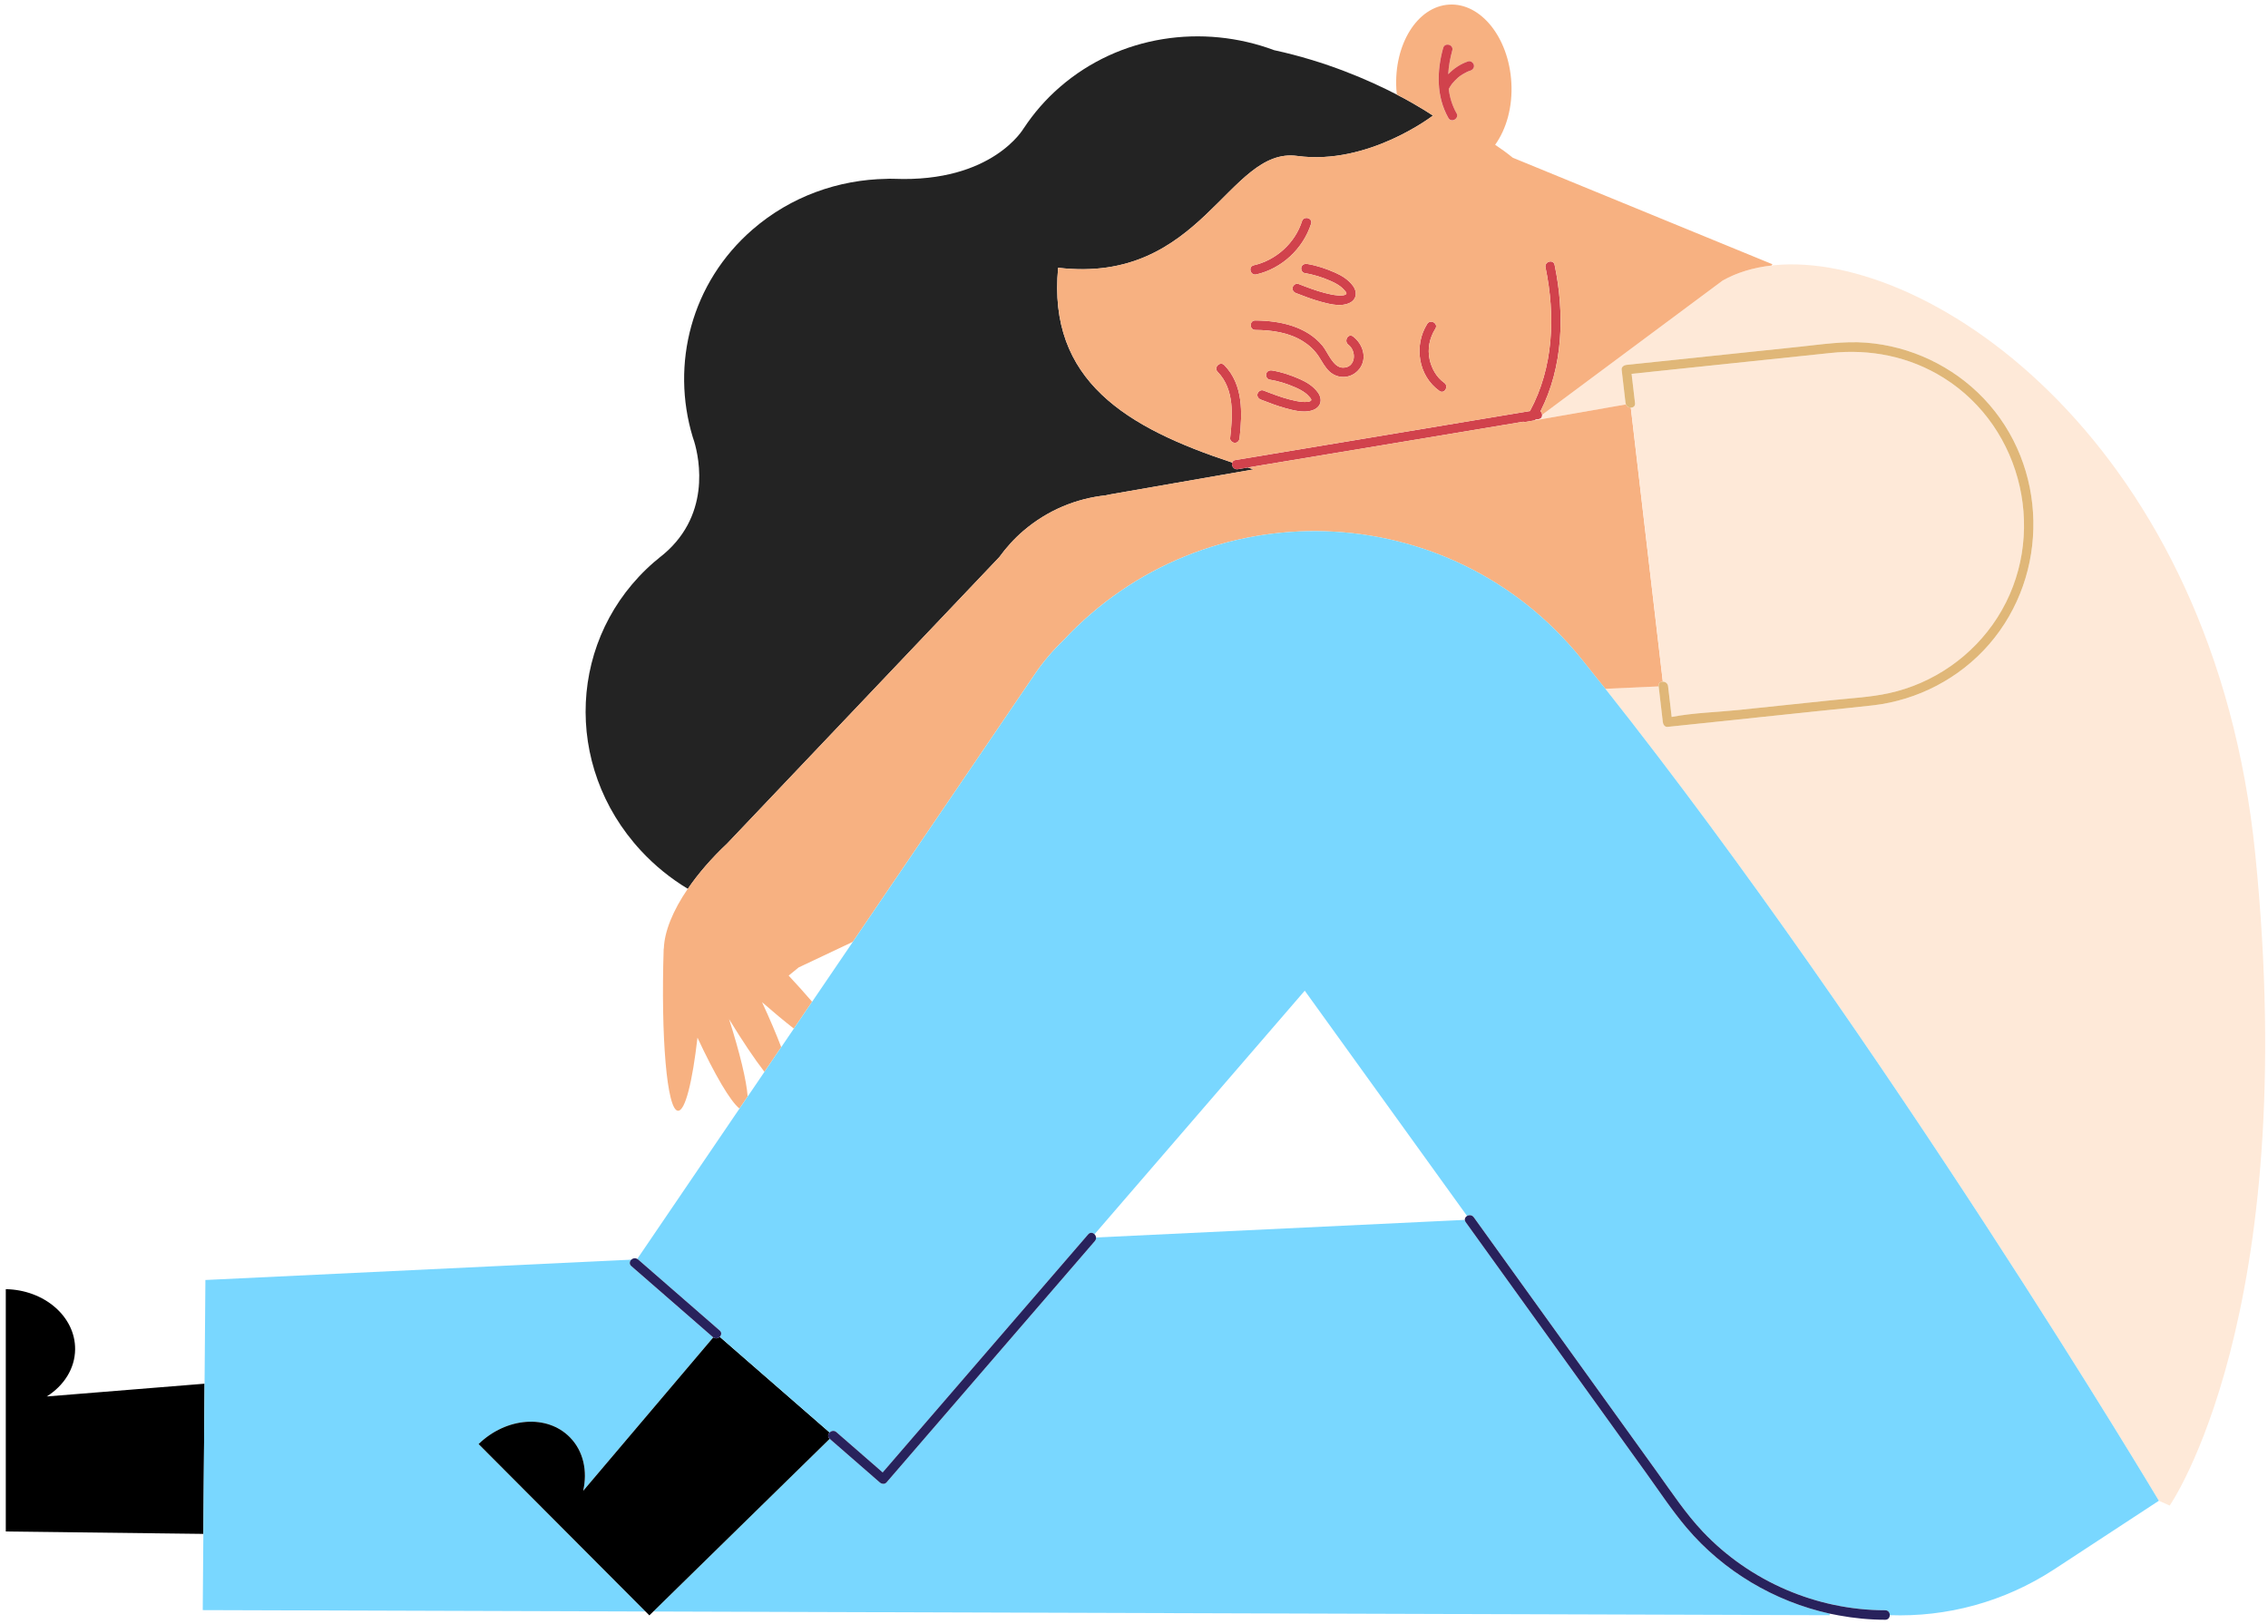 <svg width="264" height="189" viewBox="0 0 264 189" fill="none" xmlns="http://www.w3.org/2000/svg">
<g clip-path="url(#clip0_53_2826)">
<path d="M84.662 98.162L116.322 64.846C117.125 63.742 118.051 62.706 119.134 61.781C121.942 59.382 125.282 58.023 128.691 57.659C128.85 57.626 129.004 57.582 129.165 57.555L145.928 54.633C145.7 54.562 145.471 54.491 145.245 54.42C144.859 54.484 144.471 54.548 144.085 54.613C143.593 54.695 143.309 54.186 143.43 53.84C131.182 49.802 121.919 44.332 123.168 31.165C139.96 33.152 142.946 17.054 150.999 18.152C159.26 19.279 166.793 13.459 166.793 13.459C166.793 13.459 165.264 12.394 162.594 11.01C159.324 9.317 154.339 7.144 148.322 5.842C140.015 2.745 130.354 4.081 123.38 10.124C121.718 11.564 120.319 13.184 119.173 14.923L119.168 14.92C119.168 14.92 115.559 21.27 104.087 20.812H104.069C103.988 20.808 103.916 20.812 103.834 20.808C103.62 20.799 103.41 20.803 103.203 20.817C97.61 20.91 92.061 22.848 87.608 26.707C80.448 32.91 78.062 42.385 80.642 50.894L80.647 50.904C80.7 51.075 80.759 51.245 80.815 51.416C81.388 53.347 82.874 60.241 76.709 64.943L76.713 64.948C76.522 65.103 76.33 65.254 76.143 65.416C66.146 74.077 65.451 89.114 74.593 98.999C76.233 100.774 78.082 102.258 80.066 103.454C81.266 101.698 82.813 99.899 84.664 98.164L84.662 98.162Z" fill="#232323"/>
<path d="M5.443 162.54C7.43 161.288 8.727 159.3 8.744 157.046C8.772 153.245 5.169 150.134 0.674 150.05V178.256L23.672 178.536L23.813 161.053L5.445 162.54H5.443Z" fill="black"/>
<path d="M66.344 167.297C67.922 168.903 68.405 171.229 67.883 173.525L83.028 155.66L82.989 155.639C82.593 155.294 82.197 154.948 81.8 154.604C79.028 152.19 76.256 149.777 73.484 147.365C73.212 147.128 73.281 146.813 73.483 146.618L23.909 148.984L23.812 161.054L23.671 178.538L23.6 187.408L75.136 187.57L55.708 168.078C58.945 164.947 63.686 164.59 66.344 167.298V167.297Z" fill="#79D7FF"/>
<path d="M196.315 177.81C194.614 175.8 193.142 173.567 191.605 171.431C188.804 167.537 186.004 163.644 183.202 159.753C179.002 153.915 174.801 148.077 170.601 142.239C170.538 142.154 170.515 142.07 170.507 141.987L127.579 144.035C127.592 144.173 127.554 144.318 127.441 144.45C126.428 145.623 125.415 146.796 124.403 147.971C117.33 156.163 110.26 164.356 103.187 172.548C102.982 172.786 102.62 172.732 102.409 172.548C100.466 170.856 98.522 169.163 96.579 167.471L96.574 167.467L76.043 187.57L212.969 188L212.977 187.812C206.545 186.389 200.614 182.888 196.313 177.808L196.315 177.81Z" fill="#79D7FF"/>
<path d="M146.12 38.404C148.051 38.421 150.028 38.689 151.693 39.739C152.414 40.192 153.04 40.782 153.508 41.497C153.894 42.086 154.216 42.744 154.738 43.23C155.781 44.199 157.365 44.063 158.239 42.935C159.19 41.706 158.649 40.038 157.503 39.167C156.938 38.739 156.39 39.696 156.948 40.119C157.948 40.879 157.817 42.803 156.324 42.795C155.163 42.79 154.569 40.991 153.936 40.233C152.033 37.951 148.941 37.323 146.118 37.3C145.411 37.294 145.409 38.398 146.118 38.404H146.12Z" fill="#D1424C"/>
<path d="M146.233 31.943C149.207 31.262 151.682 28.951 152.615 26.044C152.833 25.367 151.771 25.077 151.554 25.751C150.734 28.302 148.537 30.284 145.941 30.878C145.251 31.036 145.544 32.101 146.233 31.943Z" fill="#D1424C"/>
<path d="M143.741 51.542C144.066 51.545 144.258 51.285 144.291 50.99C144.619 48.064 144.723 44.767 142.514 42.502C142.018 41.992 141.241 42.773 141.736 43.282C143.718 45.316 143.481 48.392 143.191 50.991C143.158 51.29 143.468 51.54 143.741 51.543V51.542Z" fill="#D1424C"/>
<path d="M151.481 31.109C151.409 31.371 151.57 31.74 151.866 31.788C152.889 31.951 153.894 32.267 154.843 32.682C155.26 32.865 155.68 33.074 156.043 33.353C156.198 33.471 156.341 33.608 156.47 33.755C156.541 33.834 156.748 34.045 156.725 34.16C156.672 34.437 155.945 34.394 155.746 34.383C155.23 34.351 154.715 34.231 154.216 34.102C153.166 33.832 152.155 33.44 151.146 33.05C150.869 32.943 150.544 33.168 150.47 33.435C150.385 33.747 150.577 34.007 150.854 34.114C151.81 34.483 152.767 34.854 153.756 35.122C154.67 35.37 155.753 35.651 156.694 35.407C157.125 35.295 157.552 35.048 157.733 34.621C157.927 34.163 157.771 33.659 157.49 33.274C156.966 32.555 156.198 32.081 155.398 31.728C154.36 31.272 153.28 30.901 152.158 30.722C151.866 30.676 151.567 30.797 151.481 31.107V31.109Z" fill="#D1424C"/>
<path d="M146.762 46.512C147.718 46.881 148.675 47.252 149.664 47.52C150.578 47.767 151.661 48.049 152.602 47.805C153.033 47.693 153.46 47.446 153.641 47.019C153.835 46.561 153.679 46.057 153.398 45.672C152.874 44.953 152.106 44.479 151.306 44.126C150.268 43.67 149.188 43.299 148.066 43.12C147.774 43.073 147.475 43.195 147.389 43.505C147.317 43.767 147.478 44.138 147.774 44.184C148.797 44.347 149.802 44.663 150.751 45.078C151.168 45.261 151.588 45.471 151.951 45.749C152.106 45.868 152.248 46.004 152.378 46.151C152.449 46.23 152.656 46.441 152.633 46.556C152.58 46.833 151.853 46.79 151.654 46.779C151.138 46.748 150.623 46.627 150.124 46.499C149.074 46.228 148.063 45.836 147.054 45.446C146.777 45.339 146.452 45.565 146.378 45.831C146.292 46.143 146.485 46.403 146.762 46.51V46.512Z" fill="#D1424C"/>
<path d="M167.08 38.258C167.459 37.656 166.509 37.101 166.131 37.701C164.543 40.217 165.08 43.762 167.555 45.504C168.136 45.912 168.686 44.957 168.11 44.551C167.218 43.923 166.65 42.905 166.415 41.854C166.138 40.605 166.402 39.332 167.08 38.259V38.258Z" fill="#D1424C"/>
<path d="M180.962 30.834C180.818 30.139 179.757 30.433 179.902 31.127C181.072 36.767 180.833 42.785 178.087 47.845C168.08 49.509 158.073 51.173 148.066 52.837C146.642 53.074 145.217 53.311 143.793 53.547C143.591 53.58 143.481 53.697 143.43 53.839C143.309 54.184 143.593 54.694 144.085 54.611C144.471 54.547 144.859 54.483 145.245 54.418C155.112 52.778 164.981 51.136 174.849 49.496C175.685 49.357 176.522 49.217 177.358 49.079L177.302 49.16L178.642 48.925L178.747 48.846C178.872 48.825 178.997 48.805 179.122 48.784C179.42 48.734 179.529 48.51 179.509 48.28C179.496 48.13 179.429 47.981 179.314 47.873C181.956 42.676 182.148 36.546 180.961 30.834H180.962Z" fill="#D1424C"/>
<path d="M206.547 30.868C206.432 30.88 206.32 30.893 206.205 30.906C204.072 31.15 202.148 31.732 200.512 32.659L179.508 48.28C179.527 48.51 179.419 48.734 179.12 48.784C178.995 48.805 178.871 48.825 178.746 48.846L178.641 48.925L189.267 47.072L189.219 46.922C189.068 45.622 188.915 44.324 188.764 43.024C188.727 42.703 189.047 42.5 189.314 42.472C189.467 42.456 189.621 42.439 189.774 42.424C196.32 41.739 202.867 41.052 209.412 40.367C211.992 40.096 214.619 39.683 217.214 39.884C222.398 40.282 227.334 42.619 230.926 46.395C238.394 54.249 238.627 66.849 231.525 75.011C228.083 78.967 223.219 81.494 218.027 82.099C215.941 82.341 213.849 82.537 211.762 82.755C205.878 83.371 199.995 83.987 194.109 84.605C193.786 84.639 193.59 84.325 193.559 84.053C193.397 82.666 193.236 81.28 193.073 79.893L186.864 80.171C219.395 121.207 251.291 174.676 251.291 174.678L252.556 175.241C252.556 175.241 267.918 153.228 262.525 99.481C257.732 51.703 224.712 29.12 206.545 30.865L206.547 30.868Z" fill="#FEE9D8"/>
<path d="M166.794 13.455C166.794 13.455 159.263 19.276 151 18.149C142.947 17.05 139.962 33.148 123.17 31.162C121.918 44.329 131.183 49.8 143.432 53.837C143.481 53.695 143.591 53.58 143.795 53.545C145.218 53.308 146.644 53.071 148.067 52.835C158.075 51.171 168.082 49.507 178.089 47.843C180.834 42.783 181.074 36.767 179.903 31.125C179.759 30.432 180.82 30.137 180.964 30.832C182.15 36.546 181.959 42.676 179.317 47.871C179.432 47.98 179.499 48.128 179.512 48.278L200.517 32.658C202.152 31.73 204.075 31.148 206.21 30.905L206.31 30.76L206.313 30.755L176.089 18.357C175.443 17.83 174.758 17.327 174.038 16.851C175.343 15.035 176.09 12.441 175.924 9.598C175.622 4.377 172.381 0.319 168.684 0.535C164.988 0.751 162.236 5.157 162.538 10.378C162.551 10.59 162.576 10.798 162.597 11.007C165.267 12.391 166.796 13.455 166.796 13.455H166.794ZM157.49 33.274C157.771 33.659 157.927 34.163 157.733 34.621C157.552 35.048 157.125 35.295 156.694 35.407C155.751 35.653 154.67 35.371 153.756 35.122C152.766 34.854 151.808 34.485 150.854 34.114C150.577 34.007 150.385 33.747 150.47 33.435C150.544 33.168 150.869 32.943 151.146 33.05C152.155 33.44 153.168 33.832 154.216 34.102C154.715 34.231 155.23 34.351 155.746 34.383C155.945 34.394 156.672 34.437 156.725 34.16C156.746 34.043 156.539 33.832 156.47 33.755C156.34 33.61 156.198 33.473 156.043 33.353C155.68 33.074 155.26 32.865 154.843 32.682C153.894 32.267 152.889 31.951 151.866 31.788C151.57 31.74 151.409 31.371 151.481 31.109C151.567 30.799 151.866 30.677 152.158 30.723C153.28 30.901 154.36 31.272 155.398 31.73C156.198 32.083 156.966 32.557 157.49 33.275V33.274ZM145.941 30.878C148.537 30.283 150.734 28.301 151.554 25.751C151.77 25.077 152.831 25.367 152.615 26.044C151.682 28.951 149.207 31.262 146.233 31.942C145.544 32.101 145.251 31.036 145.941 30.878ZM146.12 37.302C148.943 37.325 152.035 37.953 153.938 40.235C154.569 40.991 155.163 42.79 156.326 42.797C157.818 42.803 157.95 40.879 156.95 40.121C156.391 39.697 156.94 38.739 157.505 39.169C158.651 40.039 159.191 41.706 158.24 42.937C157.367 44.067 155.781 44.2 154.739 43.231C154.217 42.745 153.895 42.088 153.509 41.498C153.041 40.783 152.416 40.193 151.695 39.74C150.028 38.693 148.053 38.422 146.122 38.406C145.412 38.399 145.414 37.297 146.122 37.302H146.12ZM141.735 43.283C141.24 42.773 142.018 41.994 142.514 42.502C144.723 44.767 144.619 48.065 144.291 50.99C144.258 51.285 144.066 51.545 143.741 51.542C143.468 51.538 143.158 51.288 143.19 50.99C143.483 48.39 143.718 45.316 141.735 43.281V43.283ZM146.378 45.833C146.452 45.566 146.777 45.34 147.054 45.447C148.063 45.838 149.076 46.23 150.123 46.5C150.623 46.629 151.138 46.749 151.654 46.78C151.853 46.792 152.58 46.835 152.633 46.558C152.654 46.441 152.447 46.23 152.378 46.153C152.248 46.006 152.105 45.871 151.951 45.751C151.588 45.472 151.168 45.261 150.751 45.08C149.802 44.665 148.797 44.349 147.774 44.185C147.478 44.139 147.317 43.769 147.389 43.507C147.475 43.197 147.774 43.075 148.066 43.121C149.187 43.299 150.268 43.67 151.306 44.128C152.105 44.48 152.874 44.955 153.398 45.673C153.679 46.059 153.835 46.563 153.641 47.021C153.46 47.448 153.033 47.693 152.601 47.807C151.659 48.052 150.578 47.77 149.664 47.522C148.673 47.253 147.716 46.883 146.762 46.513C146.484 46.406 146.292 46.146 146.378 45.835V45.833ZM166.415 41.852C166.648 42.904 167.218 43.923 168.11 44.55C168.686 44.955 168.136 45.912 167.555 45.502C165.08 43.76 164.543 40.215 166.131 37.699C166.508 37.099 167.461 37.655 167.08 38.256C166.402 39.33 166.137 40.602 166.415 41.851V41.852ZM167.985 5.587C168.175 4.903 169.236 5.195 169.046 5.88C168.796 6.78 168.625 7.709 168.576 8.64C169.216 7.976 169.998 7.448 170.877 7.154C171.169 7.055 171.466 7.267 171.553 7.539C171.648 7.834 171.441 8.126 171.169 8.218C171.085 8.246 171 8.275 170.918 8.308L170.86 8.332L170.803 8.358C170.655 8.425 170.509 8.501 170.367 8.584C170.233 8.663 170.101 8.747 169.973 8.837L169.883 8.903L169.865 8.916L169.853 8.926L169.683 9.07C169.44 9.281 169.226 9.514 169.021 9.762V9.765L169.011 9.775L168.932 9.884L168.807 10.068C168.745 10.165 168.691 10.267 168.635 10.37C168.758 11.343 169.037 12.294 169.54 13.182C169.89 13.801 168.94 14.357 168.591 13.739C167.177 11.241 167.233 8.29 167.983 5.592L167.985 5.587Z" fill="#F7B181"/>
<path d="M169.542 13.177C169.039 12.291 168.758 11.338 168.637 10.365C168.693 10.262 168.747 10.162 168.809 10.063L168.934 9.879L169.013 9.77L169.019 9.76V9.757C169.228 9.51 169.441 9.276 169.684 9.065L169.855 8.921L169.867 8.912L169.885 8.898L169.975 8.832C170.102 8.742 170.233 8.658 170.369 8.579C170.51 8.496 170.655 8.422 170.804 8.353L170.862 8.327L170.919 8.304C171.001 8.271 171.087 8.241 171.171 8.213C171.443 8.121 171.65 7.829 171.555 7.534C171.468 7.262 171.171 7.05 170.878 7.149C170 7.445 169.218 7.971 168.578 8.635C168.629 7.705 168.798 6.775 169.047 5.875C169.238 5.19 168.177 4.898 167.987 5.582C167.236 8.28 167.18 11.233 168.594 13.729C168.944 14.347 169.895 13.791 169.543 13.172L169.542 13.177Z" fill="#D1424C"/>
<path d="M96.569 166.735L83.779 155.598C83.593 155.784 83.288 155.855 83.028 155.662L67.883 173.526C68.405 171.231 67.921 168.905 66.344 167.298C63.686 164.59 58.945 164.947 55.708 168.078L75.136 187.57L75.586 188.021L76.044 187.573L96.576 167.47C96.314 167.237 96.375 166.929 96.567 166.737L96.569 166.735Z" fill="black"/>
<path d="M84.874 118.632C86.394 121.131 87.805 123.228 88.982 124.754L90.935 121.882C90.357 120.358 89.6 118.582 88.702 116.646C90.02 117.795 91.267 118.831 92.403 119.722L94.529 116.595C93.712 115.643 92.802 114.625 91.8 113.554C92.185 113.252 92.574 112.933 92.966 112.603L99.269 109.623L120.48 78.428C121.45 76.998 122.551 75.711 123.749 74.563C140.249 56.827 168.706 57.676 184.035 76.642C184.976 77.807 185.918 78.985 186.859 80.173L193.068 79.894L193.065 79.87C193.024 79.517 193.278 79.343 193.554 79.344L189.827 47.448C189.597 47.448 189.36 47.316 189.263 47.072L178.637 48.925L177.297 49.16L177.353 49.079C176.517 49.217 175.68 49.357 174.844 49.496C164.976 51.136 155.107 52.778 145.24 54.418C145.466 54.489 145.695 54.56 145.923 54.631L129.16 57.554C128.998 57.58 128.845 57.625 128.686 57.657C125.277 58.022 121.936 59.381 119.128 61.78C118.046 62.704 117.12 63.74 116.317 64.844L84.657 98.161C82.806 99.894 81.26 101.695 80.059 103.451C78.322 105.99 77.335 108.425 77.272 110.419H77.254C76.919 120.665 77.622 129.243 78.924 129.286C79.759 129.314 80.601 125.914 81.187 120.775C83.202 125.097 85.008 128.179 86.073 129.026L87.028 127.621C86.9 125.793 86.124 122.571 84.869 118.632H84.874Z" fill="#F7B181"/>
<path d="M184.042 76.642C168.712 57.676 140.254 56.829 123.756 74.563C122.557 75.711 121.457 76.998 120.487 78.426L99.275 109.623L94.535 116.595L92.408 119.722L90.938 121.884L88.986 124.755L87.037 127.622L86.081 129.028L74.177 146.533L74.266 146.584C74.662 146.928 75.057 147.274 75.455 147.618C78.227 150.032 80.999 152.446 83.77 154.858C84.038 155.092 83.977 155.401 83.782 155.596L96.573 166.733C96.768 166.539 97.096 166.46 97.362 166.692C99.157 168.256 100.954 169.819 102.748 171.381C103.65 170.337 104.552 169.292 105.453 168.247C112.526 160.054 119.597 151.863 126.669 143.671C126.901 143.402 127.211 143.463 127.405 143.659L151.876 115.31L170.77 141.531C171.008 141.392 171.35 141.397 171.555 141.682C173.133 143.875 174.709 146.068 176.287 148.259C181.83 155.962 187.37 163.662 192.912 171.365C194.602 173.714 196.221 176.172 198.215 178.276C203.706 184.075 211.478 187.422 219.449 187.422C219.813 187.422 219.987 187.713 219.976 187.997C226.553 188.231 233.253 186.501 239.153 182.634L251.296 174.679C251.296 174.679 219.398 121.208 186.869 80.173C185.928 78.985 184.986 77.807 184.045 76.642H184.042Z" fill="#79D7FF"/>
<path d="M194.172 79.87C194.311 81.062 194.451 82.255 194.591 83.45C197.129 82.959 199.837 82.903 202.405 82.634C206.025 82.255 209.644 81.876 213.263 81.498C215.455 81.269 217.71 81.155 219.869 80.685C225.04 79.562 229.632 76.372 232.491 71.902C238.448 62.59 235.588 49.813 226.221 43.965C222.265 41.495 217.697 40.596 213.091 41.086C210.719 41.339 208.347 41.584 205.975 41.833C200.625 42.393 195.275 42.953 189.925 43.515C190.058 44.652 190.191 45.788 190.324 46.924C190.365 47.276 190.111 47.451 189.835 47.449L193.563 79.346C193.838 79.346 194.134 79.524 194.173 79.871L194.172 79.87Z" fill="#FEE9D8"/>
<path d="M189.832 47.448C190.107 47.448 190.362 47.275 190.321 46.922C190.188 45.785 190.055 44.648 189.922 43.513C195.272 42.953 200.622 42.393 205.972 41.831C208.343 41.582 210.716 41.339 213.087 41.085C217.693 40.594 222.263 41.495 226.218 43.963C235.586 49.81 238.445 62.589 232.487 71.9C229.628 76.37 225.037 79.56 219.866 80.684C217.707 81.153 215.452 81.265 213.26 81.496C209.64 81.875 206.021 82.254 202.402 82.633C199.834 82.901 197.126 82.957 194.587 83.448C194.448 82.255 194.308 81.062 194.168 79.868C194.127 79.519 193.832 79.343 193.558 79.343C193.282 79.343 193.027 79.516 193.068 79.868L193.071 79.893C193.234 81.28 193.395 82.666 193.558 84.053C193.589 84.325 193.784 84.639 194.108 84.605C199.991 83.989 205.877 83.372 211.76 82.754C213.848 82.535 215.94 82.341 218.025 82.099C223.217 81.494 228.081 78.967 231.523 75.011C238.625 66.847 238.392 54.247 230.924 46.395C227.333 42.619 222.396 40.282 217.212 39.884C214.618 39.684 211.99 40.096 209.411 40.366C202.865 41.052 196.318 41.739 189.772 42.424C189.62 42.441 189.465 42.456 189.313 42.472C189.045 42.5 188.725 42.703 188.763 43.024C188.914 44.324 189.066 45.622 189.217 46.922L189.265 47.072C189.362 47.316 189.598 47.448 189.828 47.448H189.832Z" fill="#E0B778"/>
<path d="M219.446 187.423C211.473 187.423 203.701 184.077 198.211 178.278C196.218 176.172 194.6 173.716 192.909 171.366C187.367 163.664 181.826 155.963 176.284 148.261C174.706 146.068 173.13 143.875 171.552 141.684C171.346 141.399 171.005 141.394 170.767 141.532C170.599 141.63 170.491 141.799 170.509 141.991C170.517 142.071 170.54 142.155 170.602 142.243C174.803 148.08 179.003 153.919 183.204 159.756C186.005 163.649 188.805 167.542 191.607 171.434C193.144 173.569 194.615 175.803 196.316 177.813C200.617 182.893 206.548 186.394 212.981 187.817C213.329 187.895 213.682 187.957 214.033 188.023C215.813 188.351 217.624 188.53 219.447 188.53C219.79 188.53 219.964 188.27 219.974 188.002C219.984 187.718 219.812 187.427 219.447 187.427L219.446 187.423Z" fill="#28225C"/>
<path d="M96.576 167.468L96.581 167.473C98.523 169.165 100.467 170.857 102.41 172.549C102.622 172.734 102.981 172.788 103.188 172.549C110.261 164.358 117.332 156.164 124.405 147.973C125.418 146.8 126.431 145.627 127.442 144.452C127.556 144.32 127.594 144.175 127.58 144.037C127.567 143.893 127.5 143.76 127.401 143.659C127.208 143.463 126.897 143.402 126.666 143.671C119.595 151.863 112.522 160.056 105.45 168.247C104.548 169.292 103.647 170.337 102.745 171.381C100.95 169.818 99.154 168.254 97.359 166.692C97.093 166.46 96.764 166.539 96.569 166.733C96.375 166.926 96.314 167.234 96.577 167.466L96.576 167.468Z" fill="#28225C"/>
<path d="M73.486 147.365C76.258 149.778 79.03 152.192 81.802 154.604C82.197 154.948 82.593 155.294 82.99 155.639L83.03 155.66C83.289 155.853 83.595 155.782 83.78 155.596C83.976 155.401 84.037 155.09 83.769 154.858C80.997 152.444 78.225 150.03 75.453 147.618C75.057 147.274 74.662 146.928 74.264 146.584L74.176 146.533C73.933 146.386 73.66 146.45 73.486 146.618C73.284 146.813 73.215 147.128 73.487 147.365H73.486Z" fill="#28225C"/>
</g>
<defs>
<clipPath id="clip0_53_2826">
<rect width="263" height="188" fill="white" transform="translate(0.674 0.527)"/>
</clipPath>
</defs>
</svg>

